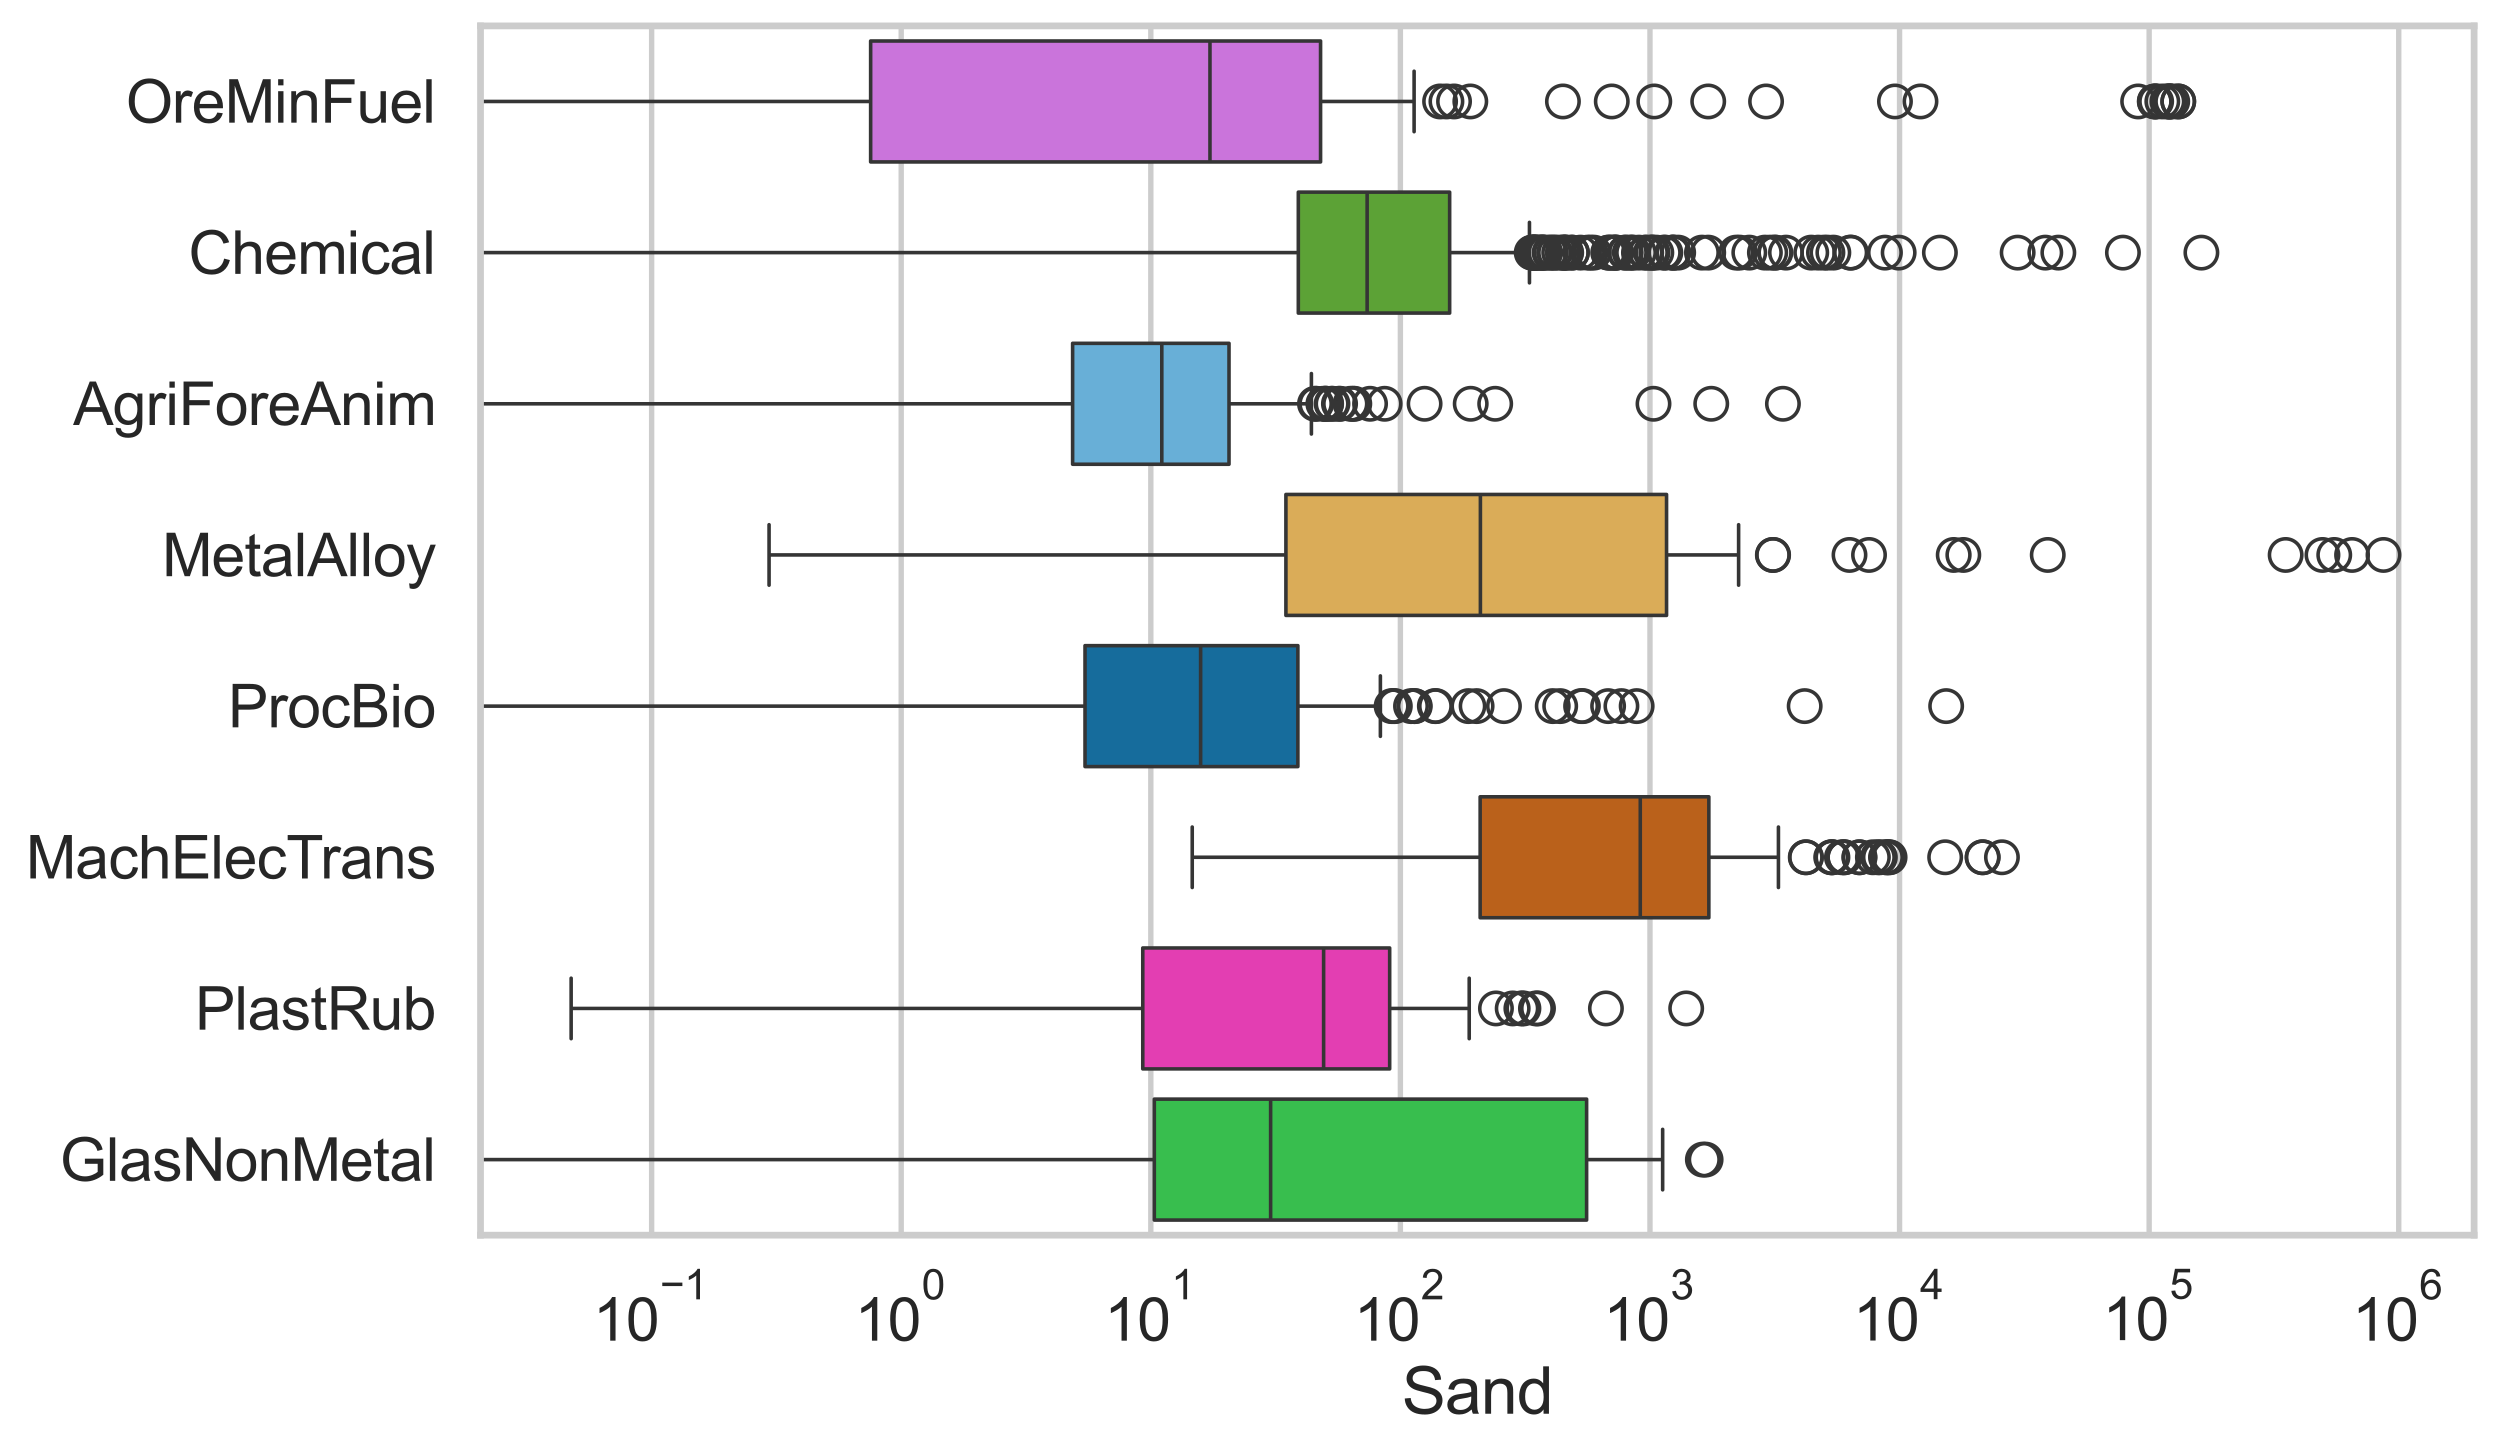 <?xml version="1.0" encoding="utf-8" standalone="no"?>
<!DOCTYPE svg PUBLIC "-//W3C//DTD SVG 1.1//EN"
  "http://www.w3.org/Graphics/SVG/1.1/DTD/svg11.dtd">
<svg xmlns:xlink="http://www.w3.org/1999/xlink" width="695.577pt" height="404.121pt" viewBox="0 0 695.577 404.121" xmlns="http://www.w3.org/2000/svg" version="1.1">
 <defs>
  <style type="text/css">*{stroke-linejoin: round; stroke-linecap: butt}</style>
 </defs>
 <g id="figure_1">
  <g id="patch_1">
   <path d="M 0 404.121 
L 695.577 404.121 
L 695.577 0 
L 0 0 
z
" style="fill: #ffffff"/>
  </g>
  <g id="axes_1">
   <g id="patch_2">
    <path d="M 133.697 343.665 
L 688.377 343.665 
L 688.377 7.2 
L 133.697 7.2 
z
" style="fill: #ffffff"/>
   </g>
   <g id="matplotlib.axis_1">
    <g id="xtick_1">
     <g id="line2d_1">
      <path d="M 181.304 343.665 
L 181.304 7.2 
" clip-path="url(#p7e18adece3)" style="fill: none; stroke: #cccccc; stroke-width: 1.5; stroke-linecap: round"/>
     </g>
     <g id="text_1">
      <!-- $\mathdefault{10^{-1}}$ -->
      <g style="fill: #262626" transform="translate(164.969 373.18) scale(0.165 -0.165)">
       <defs>
        <path id="ArialMT-31" d="M 2384 0 
L 1822 0 
L 1822 3584 
Q 1619 3391 1289 3197 
Q 959 3003 697 2906 
L 697 3450 
Q 1169 3672 1522 3987 
Q 1875 4303 2022 4600 
L 2384 4600 
L 2384 0 
z
" transform="scale(0.016)"/>
        <path id="ArialMT-30" d="M 266 2259 
Q 266 3072 433 3567 
Q 600 4063 929 4331 
Q 1259 4600 1759 4600 
Q 2128 4600 2406 4451 
Q 2684 4303 2865 4023 
Q 3047 3744 3150 3342 
Q 3253 2941 3253 2259 
Q 3253 1453 3087 958 
Q 2922 463 2592 192 
Q 2263 -78 1759 -78 
Q 1097 -78 719 397 
Q 266 969 266 2259 
z
M 844 2259 
Q 844 1131 1108 757 
Q 1372 384 1759 384 
Q 2147 384 2411 759 
Q 2675 1134 2675 2259 
Q 2675 3391 2411 3762 
Q 2147 4134 1753 4134 
Q 1366 4134 1134 3806 
Q 844 3388 844 2259 
z
" transform="scale(0.016)"/>
        <path id="ArialMT-2212" d="M 3381 1997 
L 356 1997 
L 356 2522 
L 3381 2522 
L 3381 1997 
z
" transform="scale(0.016)"/>
       </defs>
       <use xlink:href="#ArialMT-31" transform="translate(0 0.994)"/>
       <use xlink:href="#ArialMT-30" transform="translate(55.615 0.994)"/>
       <use xlink:href="#ArialMT-2212" transform="translate(112.973 70.688) scale(0.7)"/>
       <use xlink:href="#ArialMT-31" transform="translate(153.852 70.688) scale(0.7)"/>
      </g>
     </g>
    </g>
    <g id="xtick_2">
     <g id="line2d_2">
      <path d="M 250.746 343.665 
L 250.746 7.2 
" clip-path="url(#p7e18adece3)" style="fill: none; stroke: #cccccc; stroke-width: 1.5; stroke-linecap: round"/>
     </g>
     <g id="text_2">
      <!-- $\mathdefault{10^{0}}$ -->
      <g style="fill: #262626" transform="translate(237.794 373.18) scale(0.165 -0.165)">
       <use xlink:href="#ArialMT-31" transform="translate(0 0.994)"/>
       <use xlink:href="#ArialMT-30" transform="translate(55.615 0.994)"/>
       <use xlink:href="#ArialMT-30" transform="translate(112.973 70.688) scale(0.7)"/>
      </g>
     </g>
    </g>
    <g id="xtick_3">
     <g id="line2d_3">
      <path d="M 320.189 343.665 
L 320.189 7.2 
" clip-path="url(#p7e18adece3)" style="fill: none; stroke: #cccccc; stroke-width: 1.5; stroke-linecap: round"/>
     </g>
     <g id="text_3">
      <!-- $\mathdefault{10^{1}}$ -->
      <g style="fill: #262626" transform="translate(307.236 373.18) scale(0.165 -0.165)">
       <use xlink:href="#ArialMT-31" transform="translate(0 0.994)"/>
       <use xlink:href="#ArialMT-30" transform="translate(55.615 0.994)"/>
       <use xlink:href="#ArialMT-31" transform="translate(112.973 70.688) scale(0.7)"/>
      </g>
     </g>
    </g>
    <g id="xtick_4">
     <g id="line2d_4">
      <path d="M 389.631 343.665 
L 389.631 7.2 
" clip-path="url(#p7e18adece3)" style="fill: none; stroke: #cccccc; stroke-width: 1.5; stroke-linecap: round"/>
     </g>
     <g id="text_4">
      <!-- $\mathdefault{10^{2}}$ -->
      <g style="fill: #262626" transform="translate(376.679 373.18) scale(0.165 -0.165)">
       <defs>
        <path id="ArialMT-32" d="M 3222 541 
L 3222 0 
L 194 0 
Q 188 203 259 391 
Q 375 700 629 1000 
Q 884 1300 1366 1694 
Q 2113 2306 2375 2664 
Q 2638 3022 2638 3341 
Q 2638 3675 2398 3904 
Q 2159 4134 1775 4134 
Q 1369 4134 1125 3890 
Q 881 3647 878 3216 
L 300 3275 
Q 359 3922 746 4261 
Q 1134 4600 1788 4600 
Q 2447 4600 2831 4234 
Q 3216 3869 3216 3328 
Q 3216 3053 3103 2787 
Q 2991 2522 2730 2228 
Q 2469 1934 1863 1422 
Q 1356 997 1212 845 
Q 1069 694 975 541 
L 3222 541 
z
" transform="scale(0.016)"/>
       </defs>
       <use xlink:href="#ArialMT-31" transform="translate(0 0.994)"/>
       <use xlink:href="#ArialMT-30" transform="translate(55.615 0.994)"/>
       <use xlink:href="#ArialMT-32" transform="translate(112.973 70.688) scale(0.7)"/>
      </g>
     </g>
    </g>
    <g id="xtick_5">
     <g id="line2d_5">
      <path d="M 459.074 343.665 
L 459.074 7.2 
" clip-path="url(#p7e18adece3)" style="fill: none; stroke: #cccccc; stroke-width: 1.5; stroke-linecap: round"/>
     </g>
     <g id="text_5">
      <!-- $\mathdefault{10^{3}}$ -->
      <g style="fill: #262626" transform="translate(446.121 373.18) scale(0.165 -0.165)">
       <defs>
        <path id="ArialMT-33" d="M 269 1209 
L 831 1284 
Q 928 806 1161 595 
Q 1394 384 1728 384 
Q 2125 384 2398 659 
Q 2672 934 2672 1341 
Q 2672 1728 2419 1979 
Q 2166 2231 1775 2231 
Q 1616 2231 1378 2169 
L 1441 2663 
Q 1497 2656 1531 2656 
Q 1891 2656 2178 2843 
Q 2466 3031 2466 3422 
Q 2466 3731 2256 3934 
Q 2047 4138 1716 4138 
Q 1388 4138 1169 3931 
Q 950 3725 888 3313 
L 325 3413 
Q 428 3978 793 4289 
Q 1159 4600 1703 4600 
Q 2078 4600 2393 4439 
Q 2709 4278 2876 4000 
Q 3044 3722 3044 3409 
Q 3044 3113 2884 2869 
Q 2725 2625 2413 2481 
Q 2819 2388 3044 2092 
Q 3269 1797 3269 1353 
Q 3269 753 2831 336 
Q 2394 -81 1725 -81 
Q 1122 -81 723 278 
Q 325 638 269 1209 
z
" transform="scale(0.016)"/>
       </defs>
       <use xlink:href="#ArialMT-31" transform="translate(0 0.994)"/>
       <use xlink:href="#ArialMT-30" transform="translate(55.615 0.994)"/>
       <use xlink:href="#ArialMT-33" transform="translate(112.973 70.688) scale(0.7)"/>
      </g>
     </g>
    </g>
    <g id="xtick_6">
     <g id="line2d_6">
      <path d="M 528.516 343.665 
L 528.516 7.2 
" clip-path="url(#p7e18adece3)" style="fill: none; stroke: #cccccc; stroke-width: 1.5; stroke-linecap: round"/>
     </g>
     <g id="text_6">
      <!-- $\mathdefault{10^{4}}$ -->
      <g style="fill: #262626" transform="translate(515.564 373.015) scale(0.165 -0.165)">
       <defs>
        <path id="ArialMT-34" d="M 2069 0 
L 2069 1097 
L 81 1097 
L 81 1613 
L 2172 4581 
L 2631 4581 
L 2631 1613 
L 3250 1613 
L 3250 1097 
L 2631 1097 
L 2631 0 
L 2069 0 
z
M 2069 1613 
L 2069 3678 
L 634 1613 
L 2069 1613 
z
" transform="scale(0.016)"/>
       </defs>
       <use xlink:href="#ArialMT-31" transform="translate(0 0.202)"/>
       <use xlink:href="#ArialMT-30" transform="translate(55.615 0.202)"/>
       <use xlink:href="#ArialMT-34" transform="translate(112.973 69.895) scale(0.7)"/>
      </g>
     </g>
    </g>
    <g id="xtick_7">
     <g id="line2d_7">
      <path d="M 597.959 343.665 
L 597.959 7.2 
" clip-path="url(#p7e18adece3)" style="fill: none; stroke: #cccccc; stroke-width: 1.5; stroke-linecap: round"/>
     </g>
     <g id="text_7">
      <!-- $\mathdefault{10^{5}}$ -->
      <g style="fill: #262626" transform="translate(585.006 373.015) scale(0.165 -0.165)">
       <defs>
        <path id="ArialMT-35" d="M 266 1200 
L 856 1250 
Q 922 819 1161 601 
Q 1400 384 1738 384 
Q 2144 384 2425 690 
Q 2706 997 2706 1503 
Q 2706 1984 2436 2262 
Q 2166 2541 1728 2541 
Q 1456 2541 1237 2417 
Q 1019 2294 894 2097 
L 366 2166 
L 809 4519 
L 3088 4519 
L 3088 3981 
L 1259 3981 
L 1013 2750 
Q 1425 3038 1878 3038 
Q 2478 3038 2890 2622 
Q 3303 2206 3303 1553 
Q 3303 931 2941 478 
Q 2500 -78 1738 -78 
Q 1113 -78 717 272 
Q 322 622 266 1200 
z
" transform="scale(0.016)"/>
       </defs>
       <use xlink:href="#ArialMT-31" transform="translate(0 0.88)"/>
       <use xlink:href="#ArialMT-30" transform="translate(55.615 0.88)"/>
       <use xlink:href="#ArialMT-35" transform="translate(112.973 70.573) scale(0.7)"/>
      </g>
     </g>
    </g>
    <g id="xtick_8">
     <g id="line2d_8">
      <path d="M 667.401 343.665 
L 667.401 7.2 
" clip-path="url(#p7e18adece3)" style="fill: none; stroke: #cccccc; stroke-width: 1.5; stroke-linecap: round"/>
     </g>
     <g id="text_8">
      <!-- $\mathdefault{10^{6}}$ -->
      <g style="fill: #262626" transform="translate(654.449 373.18) scale(0.165 -0.165)">
       <defs>
        <path id="ArialMT-36" d="M 3184 3459 
L 2625 3416 
Q 2550 3747 2413 3897 
Q 2184 4138 1850 4138 
Q 1581 4138 1378 3988 
Q 1113 3794 959 3422 
Q 806 3050 800 2363 
Q 1003 2672 1297 2822 
Q 1591 2972 1913 2972 
Q 2475 2972 2870 2558 
Q 3266 2144 3266 1488 
Q 3266 1056 3080 686 
Q 2894 316 2569 119 
Q 2244 -78 1831 -78 
Q 1128 -78 684 439 
Q 241 956 241 2144 
Q 241 3472 731 4075 
Q 1159 4600 1884 4600 
Q 2425 4600 2770 4297 
Q 3116 3994 3184 3459 
z
M 888 1484 
Q 888 1194 1011 928 
Q 1134 663 1356 523 
Q 1578 384 1822 384 
Q 2178 384 2434 671 
Q 2691 959 2691 1453 
Q 2691 1928 2437 2201 
Q 2184 2475 1800 2475 
Q 1419 2475 1153 2201 
Q 888 1928 888 1484 
z
" transform="scale(0.016)"/>
       </defs>
       <use xlink:href="#ArialMT-31" transform="translate(0 0.994)"/>
       <use xlink:href="#ArialMT-30" transform="translate(55.615 0.994)"/>
       <use xlink:href="#ArialMT-36" transform="translate(112.973 70.688) scale(0.7)"/>
      </g>
     </g>
    </g>
    <g id="xtick_9"/>
    <g id="xtick_10"/>
    <g id="xtick_11"/>
    <g id="xtick_12"/>
    <g id="xtick_13"/>
    <g id="xtick_14"/>
    <g id="xtick_15"/>
    <g id="xtick_16"/>
    <g id="xtick_17"/>
    <g id="xtick_18"/>
    <g id="xtick_19"/>
    <g id="xtick_20"/>
    <g id="xtick_21"/>
    <g id="xtick_22"/>
    <g id="xtick_23"/>
    <g id="xtick_24"/>
    <g id="xtick_25"/>
    <g id="xtick_26"/>
    <g id="xtick_27"/>
    <g id="xtick_28"/>
    <g id="xtick_29"/>
    <g id="xtick_30"/>
    <g id="xtick_31"/>
    <g id="xtick_32"/>
    <g id="xtick_33"/>
    <g id="xtick_34"/>
    <g id="xtick_35"/>
    <g id="xtick_36"/>
    <g id="xtick_37"/>
    <g id="xtick_38"/>
    <g id="xtick_39"/>
    <g id="xtick_40"/>
    <g id="xtick_41"/>
    <g id="xtick_42"/>
    <g id="xtick_43"/>
    <g id="xtick_44"/>
    <g id="xtick_45"/>
    <g id="xtick_46"/>
    <g id="xtick_47"/>
    <g id="xtick_48"/>
    <g id="xtick_49"/>
    <g id="xtick_50"/>
    <g id="xtick_51"/>
    <g id="xtick_52"/>
    <g id="xtick_53"/>
    <g id="xtick_54"/>
    <g id="xtick_55"/>
    <g id="xtick_56"/>
    <g id="xtick_57"/>
    <g id="xtick_58"/>
    <g id="xtick_59"/>
    <g id="xtick_60"/>
    <g id="xtick_61"/>
    <g id="xtick_62"/>
    <g id="xtick_63"/>
    <g id="xtick_64"/>
    <g id="xtick_65"/>
    <g id="xtick_66"/>
    <g id="xtick_67"/>
    <g id="xtick_68"/>
    <g id="xtick_69"/>
    <g id="xtick_70"/>
    <g id="xtick_71"/>
    <g id="xtick_72"/>
    <g id="text_9">
     <!-- Sand -->
     <g style="fill: #262626" transform="translate(390.019 393.344) scale(0.18 -0.18)">
      <defs>
       <path id="ArialMT-53" d="M 288 1472 
L 859 1522 
Q 900 1178 1048 958 
Q 1197 738 1509 602 
Q 1822 466 2213 466 
Q 2559 466 2825 569 
Q 3091 672 3220 851 
Q 3350 1031 3350 1244 
Q 3350 1459 3225 1620 
Q 3100 1781 2813 1891 
Q 2628 1963 1997 2114 
Q 1366 2266 1113 2400 
Q 784 2572 623 2826 
Q 463 3081 463 3397 
Q 463 3744 659 4045 
Q 856 4347 1234 4503 
Q 1613 4659 2075 4659 
Q 2584 4659 2973 4495 
Q 3363 4331 3572 4012 
Q 3781 3694 3797 3291 
L 3216 3247 
Q 3169 3681 2898 3903 
Q 2628 4125 2100 4125 
Q 1550 4125 1298 3923 
Q 1047 3722 1047 3438 
Q 1047 3191 1225 3031 
Q 1400 2872 2139 2705 
Q 2878 2538 3153 2413 
Q 3553 2228 3743 1945 
Q 3934 1663 3934 1294 
Q 3934 928 3725 604 
Q 3516 281 3123 101 
Q 2731 -78 2241 -78 
Q 1619 -78 1198 103 
Q 778 284 539 648 
Q 300 1013 288 1472 
z
" transform="scale(0.016)"/>
       <path id="ArialMT-61" d="M 2588 409 
Q 2275 144 1986 34 
Q 1697 -75 1366 -75 
Q 819 -75 525 192 
Q 231 459 231 875 
Q 231 1119 342 1320 
Q 453 1522 633 1644 
Q 813 1766 1038 1828 
Q 1203 1872 1538 1913 
Q 2219 1994 2541 2106 
Q 2544 2222 2544 2253 
Q 2544 2597 2384 2738 
Q 2169 2928 1744 2928 
Q 1347 2928 1158 2789 
Q 969 2650 878 2297 
L 328 2372 
Q 403 2725 575 2942 
Q 747 3159 1072 3276 
Q 1397 3394 1825 3394 
Q 2250 3394 2515 3294 
Q 2781 3194 2906 3042 
Q 3031 2891 3081 2659 
Q 3109 2516 3109 2141 
L 3109 1391 
Q 3109 606 3145 398 
Q 3181 191 3288 0 
L 2700 0 
Q 2613 175 2588 409 
z
M 2541 1666 
Q 2234 1541 1622 1453 
Q 1275 1403 1131 1340 
Q 988 1278 909 1158 
Q 831 1038 831 891 
Q 831 666 1001 516 
Q 1172 366 1500 366 
Q 1825 366 2078 508 
Q 2331 650 2450 897 
Q 2541 1088 2541 1459 
L 2541 1666 
z
" transform="scale(0.016)"/>
       <path id="ArialMT-6e" d="M 422 0 
L 422 3319 
L 928 3319 
L 928 2847 
Q 1294 3394 1984 3394 
Q 2284 3394 2536 3286 
Q 2788 3178 2913 3003 
Q 3038 2828 3088 2588 
Q 3119 2431 3119 2041 
L 3119 0 
L 2556 0 
L 2556 2019 
Q 2556 2363 2490 2533 
Q 2425 2703 2258 2804 
Q 2091 2906 1866 2906 
Q 1506 2906 1245 2678 
Q 984 2450 984 1813 
L 984 0 
L 422 0 
z
" transform="scale(0.016)"/>
       <path id="ArialMT-64" d="M 2575 0 
L 2575 419 
Q 2259 -75 1647 -75 
Q 1250 -75 917 144 
Q 584 363 401 755 
Q 219 1147 219 1656 
Q 219 2153 384 2558 
Q 550 2963 881 3178 
Q 1213 3394 1622 3394 
Q 1922 3394 2156 3267 
Q 2391 3141 2538 2938 
L 2538 4581 
L 3097 4581 
L 3097 0 
L 2575 0 
z
M 797 1656 
Q 797 1019 1065 703 
Q 1334 388 1700 388 
Q 2069 388 2326 689 
Q 2584 991 2584 1609 
Q 2584 2291 2321 2609 
Q 2059 2928 1675 2928 
Q 1300 2928 1048 2622 
Q 797 2316 797 1656 
z
" transform="scale(0.016)"/>
      </defs>
      <use xlink:href="#ArialMT-53"/>
      <use xlink:href="#ArialMT-61" transform="translate(66.699 0)"/>
      <use xlink:href="#ArialMT-6e" transform="translate(122.314 0)"/>
      <use xlink:href="#ArialMT-64" transform="translate(177.93 0)"/>
     </g>
    </g>
   </g>
   <g id="matplotlib.axis_2">
    <g id="ytick_1">
     <g id="text_10">
      <!-- OreMinFuel -->
      <g style="fill: #262626" transform="translate(35.013 34.134) scale(0.165 -0.165)">
       <defs>
        <path id="ArialMT-4f" d="M 309 2231 
Q 309 3372 921 4017 
Q 1534 4663 2503 4663 
Q 3138 4663 3647 4359 
Q 4156 4056 4423 3514 
Q 4691 2972 4691 2284 
Q 4691 1588 4409 1038 
Q 4128 488 3612 205 
Q 3097 -78 2500 -78 
Q 1853 -78 1343 234 
Q 834 547 571 1087 
Q 309 1628 309 2231 
z
M 934 2222 
Q 934 1394 1379 917 
Q 1825 441 2497 441 
Q 3181 441 3623 922 
Q 4066 1403 4066 2288 
Q 4066 2847 3877 3264 
Q 3688 3681 3323 3911 
Q 2959 4141 2506 4141 
Q 1863 4141 1398 3698 
Q 934 3256 934 2222 
z
" transform="scale(0.016)"/>
        <path id="ArialMT-72" d="M 416 0 
L 416 3319 
L 922 3319 
L 922 2816 
Q 1116 3169 1280 3281 
Q 1444 3394 1641 3394 
Q 1925 3394 2219 3213 
L 2025 2691 
Q 1819 2813 1613 2813 
Q 1428 2813 1281 2702 
Q 1134 2591 1072 2394 
Q 978 2094 978 1738 
L 978 0 
L 416 0 
z
" transform="scale(0.016)"/>
        <path id="ArialMT-65" d="M 2694 1069 
L 3275 997 
Q 3138 488 2766 206 
Q 2394 -75 1816 -75 
Q 1088 -75 661 373 
Q 234 822 234 1631 
Q 234 2469 665 2931 
Q 1097 3394 1784 3394 
Q 2450 3394 2872 2941 
Q 3294 2488 3294 1666 
Q 3294 1616 3291 1516 
L 816 1516 
Q 847 969 1125 678 
Q 1403 388 1819 388 
Q 2128 388 2347 550 
Q 2566 713 2694 1069 
z
M 847 1978 
L 2700 1978 
Q 2663 2397 2488 2606 
Q 2219 2931 1791 2931 
Q 1403 2931 1139 2672 
Q 875 2413 847 1978 
z
" transform="scale(0.016)"/>
        <path id="ArialMT-4d" d="M 475 0 
L 475 4581 
L 1388 4581 
L 2472 1338 
Q 2622 884 2691 659 
Q 2769 909 2934 1394 
L 4031 4581 
L 4847 4581 
L 4847 0 
L 4263 0 
L 4263 3834 
L 2931 0 
L 2384 0 
L 1059 3900 
L 1059 0 
L 475 0 
z
" transform="scale(0.016)"/>
        <path id="ArialMT-69" d="M 425 3934 
L 425 4581 
L 988 4581 
L 988 3934 
L 425 3934 
z
M 425 0 
L 425 3319 
L 988 3319 
L 988 0 
L 425 0 
z
" transform="scale(0.016)"/>
        <path id="ArialMT-46" d="M 525 0 
L 525 4581 
L 3616 4581 
L 3616 4041 
L 1131 4041 
L 1131 2622 
L 3281 2622 
L 3281 2081 
L 1131 2081 
L 1131 0 
L 525 0 
z
" transform="scale(0.016)"/>
        <path id="ArialMT-75" d="M 2597 0 
L 2597 488 
Q 2209 -75 1544 -75 
Q 1250 -75 995 37 
Q 741 150 617 320 
Q 494 491 444 738 
Q 409 903 409 1263 
L 409 3319 
L 972 3319 
L 972 1478 
Q 972 1038 1006 884 
Q 1059 663 1231 536 
Q 1403 409 1656 409 
Q 1909 409 2131 539 
Q 2353 669 2445 892 
Q 2538 1116 2538 1541 
L 2538 3319 
L 3100 3319 
L 3100 0 
L 2597 0 
z
" transform="scale(0.016)"/>
        <path id="ArialMT-6c" d="M 409 0 
L 409 4581 
L 972 4581 
L 972 0 
L 409 0 
z
" transform="scale(0.016)"/>
       </defs>
       <use xlink:href="#ArialMT-4f"/>
       <use xlink:href="#ArialMT-72" transform="translate(77.783 0)"/>
       <use xlink:href="#ArialMT-65" transform="translate(111.084 0)"/>
       <use xlink:href="#ArialMT-4d" transform="translate(166.699 0)"/>
       <use xlink:href="#ArialMT-69" transform="translate(250 0)"/>
       <use xlink:href="#ArialMT-6e" transform="translate(272.217 0)"/>
       <use xlink:href="#ArialMT-46" transform="translate(327.832 0)"/>
       <use xlink:href="#ArialMT-75" transform="translate(388.916 0)"/>
       <use xlink:href="#ArialMT-65" transform="translate(444.531 0)"/>
       <use xlink:href="#ArialMT-6c" transform="translate(500.146 0)"/>
      </g>
     </g>
    </g>
    <g id="ytick_2">
     <g id="text_11">
      <!-- Chemical -->
      <g style="fill: #262626" transform="translate(52.428 76.192) scale(0.165 -0.165)">
       <defs>
        <path id="ArialMT-43" d="M 3763 1606 
L 4369 1453 
Q 4178 706 3683 314 
Q 3188 -78 2472 -78 
Q 1731 -78 1267 223 
Q 803 525 561 1097 
Q 319 1669 319 2325 
Q 319 3041 592 3573 
Q 866 4106 1370 4382 
Q 1875 4659 2481 4659 
Q 3169 4659 3637 4309 
Q 4106 3959 4291 3325 
L 3694 3184 
Q 3534 3684 3231 3912 
Q 2928 4141 2469 4141 
Q 1941 4141 1586 3887 
Q 1231 3634 1087 3207 
Q 944 2781 944 2328 
Q 944 1744 1114 1308 
Q 1284 872 1643 656 
Q 2003 441 2422 441 
Q 2931 441 3284 734 
Q 3638 1028 3763 1606 
z
" transform="scale(0.016)"/>
        <path id="ArialMT-68" d="M 422 0 
L 422 4581 
L 984 4581 
L 984 2938 
Q 1378 3394 1978 3394 
Q 2347 3394 2619 3248 
Q 2891 3103 3008 2847 
Q 3125 2591 3125 2103 
L 3125 0 
L 2563 0 
L 2563 2103 
Q 2563 2525 2380 2717 
Q 2197 2909 1863 2909 
Q 1613 2909 1392 2779 
Q 1172 2650 1078 2428 
Q 984 2206 984 1816 
L 984 0 
L 422 0 
z
" transform="scale(0.016)"/>
        <path id="ArialMT-6d" d="M 422 0 
L 422 3319 
L 925 3319 
L 925 2853 
Q 1081 3097 1340 3245 
Q 1600 3394 1931 3394 
Q 2300 3394 2536 3241 
Q 2772 3088 2869 2813 
Q 3263 3394 3894 3394 
Q 4388 3394 4653 3120 
Q 4919 2847 4919 2278 
L 4919 0 
L 4359 0 
L 4359 2091 
Q 4359 2428 4304 2576 
Q 4250 2725 4106 2815 
Q 3963 2906 3769 2906 
Q 3419 2906 3187 2673 
Q 2956 2441 2956 1928 
L 2956 0 
L 2394 0 
L 2394 2156 
Q 2394 2531 2256 2718 
Q 2119 2906 1806 2906 
Q 1569 2906 1367 2781 
Q 1166 2656 1075 2415 
Q 984 2175 984 1722 
L 984 0 
L 422 0 
z
" transform="scale(0.016)"/>
        <path id="ArialMT-63" d="M 2588 1216 
L 3141 1144 
Q 3050 572 2676 248 
Q 2303 -75 1759 -75 
Q 1078 -75 664 370 
Q 250 816 250 1647 
Q 250 2184 428 2587 
Q 606 2991 970 3192 
Q 1334 3394 1763 3394 
Q 2303 3394 2647 3120 
Q 2991 2847 3088 2344 
L 2541 2259 
Q 2463 2594 2264 2762 
Q 2066 2931 1784 2931 
Q 1359 2931 1093 2626 
Q 828 2322 828 1663 
Q 828 994 1084 691 
Q 1341 388 1753 388 
Q 2084 388 2306 591 
Q 2528 794 2588 1216 
z
" transform="scale(0.016)"/>
       </defs>
       <use xlink:href="#ArialMT-43"/>
       <use xlink:href="#ArialMT-68" transform="translate(72.217 0)"/>
       <use xlink:href="#ArialMT-65" transform="translate(127.832 0)"/>
       <use xlink:href="#ArialMT-6d" transform="translate(183.447 0)"/>
       <use xlink:href="#ArialMT-69" transform="translate(266.748 0)"/>
       <use xlink:href="#ArialMT-63" transform="translate(288.965 0)"/>
       <use xlink:href="#ArialMT-61" transform="translate(338.965 0)"/>
       <use xlink:href="#ArialMT-6c" transform="translate(394.58 0)"/>
      </g>
     </g>
    </g>
    <g id="ytick_3">
     <g id="text_12">
      <!-- AgriForeAnim -->
      <g style="fill: #262626" transform="translate(20.341 118.25) scale(0.165 -0.165)">
       <defs>
        <path id="ArialMT-41" d="M -9 0 
L 1750 4581 
L 2403 4581 
L 4278 0 
L 3588 0 
L 3053 1388 
L 1138 1388 
L 634 0 
L -9 0 
z
M 1313 1881 
L 2866 1881 
L 2388 3150 
Q 2169 3728 2063 4100 
Q 1975 3659 1816 3225 
L 1313 1881 
z
" transform="scale(0.016)"/>
        <path id="ArialMT-67" d="M 319 -275 
L 866 -356 
Q 900 -609 1056 -725 
Q 1266 -881 1628 -881 
Q 2019 -881 2231 -725 
Q 2444 -569 2519 -288 
Q 2563 -116 2559 434 
Q 2191 0 1641 0 
Q 956 0 581 494 
Q 206 988 206 1678 
Q 206 2153 378 2554 
Q 550 2956 876 3175 
Q 1203 3394 1644 3394 
Q 2231 3394 2613 2919 
L 2613 3319 
L 3131 3319 
L 3131 450 
Q 3131 -325 2973 -648 
Q 2816 -972 2473 -1159 
Q 2131 -1347 1631 -1347 
Q 1038 -1347 672 -1080 
Q 306 -813 319 -275 
z
M 784 1719 
Q 784 1066 1043 766 
Q 1303 466 1694 466 
Q 2081 466 2343 764 
Q 2606 1063 2606 1700 
Q 2606 2309 2336 2618 
Q 2066 2928 1684 2928 
Q 1309 2928 1046 2623 
Q 784 2319 784 1719 
z
" transform="scale(0.016)"/>
        <path id="ArialMT-6f" d="M 213 1659 
Q 213 2581 725 3025 
Q 1153 3394 1769 3394 
Q 2453 3394 2887 2945 
Q 3322 2497 3322 1706 
Q 3322 1066 3130 698 
Q 2938 331 2570 128 
Q 2203 -75 1769 -75 
Q 1072 -75 642 372 
Q 213 819 213 1659 
z
M 791 1659 
Q 791 1022 1069 705 
Q 1347 388 1769 388 
Q 2188 388 2466 706 
Q 2744 1025 2744 1678 
Q 2744 2294 2464 2611 
Q 2184 2928 1769 2928 
Q 1347 2928 1069 2612 
Q 791 2297 791 1659 
z
" transform="scale(0.016)"/>
       </defs>
       <use xlink:href="#ArialMT-41"/>
       <use xlink:href="#ArialMT-67" transform="translate(66.699 0)"/>
       <use xlink:href="#ArialMT-72" transform="translate(122.314 0)"/>
       <use xlink:href="#ArialMT-69" transform="translate(155.615 0)"/>
       <use xlink:href="#ArialMT-46" transform="translate(177.832 0)"/>
       <use xlink:href="#ArialMT-6f" transform="translate(238.916 0)"/>
       <use xlink:href="#ArialMT-72" transform="translate(294.531 0)"/>
       <use xlink:href="#ArialMT-65" transform="translate(327.832 0)"/>
       <use xlink:href="#ArialMT-41" transform="translate(383.447 0)"/>
       <use xlink:href="#ArialMT-6e" transform="translate(450.146 0)"/>
       <use xlink:href="#ArialMT-69" transform="translate(505.762 0)"/>
       <use xlink:href="#ArialMT-6d" transform="translate(527.979 0)"/>
      </g>
     </g>
    </g>
    <g id="ytick_4">
     <g id="text_13">
      <!-- MetalAlloy -->
      <g style="fill: #262626" transform="translate(45.088 160.308) scale(0.165 -0.165)">
       <defs>
        <path id="ArialMT-74" d="M 1650 503 
L 1731 6 
Q 1494 -44 1306 -44 
Q 1000 -44 831 53 
Q 663 150 594 308 
Q 525 466 525 972 
L 525 2881 
L 113 2881 
L 113 3319 
L 525 3319 
L 525 4141 
L 1084 4478 
L 1084 3319 
L 1650 3319 
L 1650 2881 
L 1084 2881 
L 1084 941 
Q 1084 700 1114 631 
Q 1144 563 1211 522 
Q 1278 481 1403 481 
Q 1497 481 1650 503 
z
" transform="scale(0.016)"/>
        <path id="ArialMT-79" d="M 397 -1278 
L 334 -750 
Q 519 -800 656 -800 
Q 844 -800 956 -737 
Q 1069 -675 1141 -563 
Q 1194 -478 1313 -144 
Q 1328 -97 1363 -6 
L 103 3319 
L 709 3319 
L 1400 1397 
Q 1534 1031 1641 628 
Q 1738 1016 1872 1384 
L 2581 3319 
L 3144 3319 
L 1881 -56 
Q 1678 -603 1566 -809 
Q 1416 -1088 1222 -1217 
Q 1028 -1347 759 -1347 
Q 597 -1347 397 -1278 
z
" transform="scale(0.016)"/>
       </defs>
       <use xlink:href="#ArialMT-4d"/>
       <use xlink:href="#ArialMT-65" transform="translate(83.301 0)"/>
       <use xlink:href="#ArialMT-74" transform="translate(138.916 0)"/>
       <use xlink:href="#ArialMT-61" transform="translate(166.699 0)"/>
       <use xlink:href="#ArialMT-6c" transform="translate(222.314 0)"/>
       <use xlink:href="#ArialMT-41" transform="translate(244.531 0)"/>
       <use xlink:href="#ArialMT-6c" transform="translate(311.23 0)"/>
       <use xlink:href="#ArialMT-6c" transform="translate(333.447 0)"/>
       <use xlink:href="#ArialMT-6f" transform="translate(355.664 0)"/>
       <use xlink:href="#ArialMT-79" transform="translate(411.279 0)"/>
      </g>
     </g>
    </g>
    <g id="ytick_5">
     <g id="text_14">
      <!-- ProcBio -->
      <g style="fill: #262626" transform="translate(63.424 202.366) scale(0.165 -0.165)">
       <defs>
        <path id="ArialMT-50" d="M 494 0 
L 494 4581 
L 2222 4581 
Q 2678 4581 2919 4538 
Q 3256 4481 3484 4323 
Q 3713 4166 3852 3881 
Q 3991 3597 3991 3256 
Q 3991 2672 3619 2267 
Q 3247 1863 2275 1863 
L 1100 1863 
L 1100 0 
L 494 0 
z
M 1100 2403 
L 2284 2403 
Q 2872 2403 3119 2622 
Q 3366 2841 3366 3238 
Q 3366 3525 3220 3729 
Q 3075 3934 2838 4000 
Q 2684 4041 2272 4041 
L 1100 4041 
L 1100 2403 
z
" transform="scale(0.016)"/>
        <path id="ArialMT-42" d="M 469 0 
L 469 4581 
L 2188 4581 
Q 2713 4581 3030 4442 
Q 3347 4303 3526 4014 
Q 3706 3725 3706 3409 
Q 3706 3116 3547 2856 
Q 3388 2597 3066 2438 
Q 3481 2316 3704 2022 
Q 3928 1728 3928 1328 
Q 3928 1006 3792 729 
Q 3656 453 3456 303 
Q 3256 153 2954 76 
Q 2653 0 2216 0 
L 469 0 
z
M 1075 2656 
L 2066 2656 
Q 2469 2656 2644 2709 
Q 2875 2778 2992 2937 
Q 3109 3097 3109 3338 
Q 3109 3566 3000 3739 
Q 2891 3913 2687 3977 
Q 2484 4041 1991 4041 
L 1075 4041 
L 1075 2656 
z
M 1075 541 
L 2216 541 
Q 2509 541 2628 563 
Q 2838 600 2978 687 
Q 3119 775 3209 942 
Q 3300 1109 3300 1328 
Q 3300 1584 3169 1773 
Q 3038 1963 2805 2039 
Q 2572 2116 2134 2116 
L 1075 2116 
L 1075 541 
z
" transform="scale(0.016)"/>
       </defs>
       <use xlink:href="#ArialMT-50"/>
       <use xlink:href="#ArialMT-72" transform="translate(66.699 0)"/>
       <use xlink:href="#ArialMT-6f" transform="translate(100 0)"/>
       <use xlink:href="#ArialMT-63" transform="translate(155.615 0)"/>
       <use xlink:href="#ArialMT-42" transform="translate(205.615 0)"/>
       <use xlink:href="#ArialMT-69" transform="translate(272.314 0)"/>
       <use xlink:href="#ArialMT-6f" transform="translate(294.531 0)"/>
      </g>
     </g>
    </g>
    <g id="ytick_6">
     <g id="text_15">
      <!-- MachElecTrans -->
      <g style="fill: #262626" transform="translate(7.2 244.425) scale(0.165 -0.165)">
       <defs>
        <path id="ArialMT-45" d="M 506 0 
L 506 4581 
L 3819 4581 
L 3819 4041 
L 1113 4041 
L 1113 2638 
L 3647 2638 
L 3647 2100 
L 1113 2100 
L 1113 541 
L 3925 541 
L 3925 0 
L 506 0 
z
" transform="scale(0.016)"/>
        <path id="ArialMT-54" d="M 1659 0 
L 1659 4041 
L 150 4041 
L 150 4581 
L 3781 4581 
L 3781 4041 
L 2266 4041 
L 2266 0 
L 1659 0 
z
" transform="scale(0.016)"/>
        <path id="ArialMT-73" d="M 197 991 
L 753 1078 
Q 800 744 1014 566 
Q 1228 388 1613 388 
Q 2000 388 2187 545 
Q 2375 703 2375 916 
Q 2375 1106 2209 1216 
Q 2094 1291 1634 1406 
Q 1016 1563 777 1677 
Q 538 1791 414 1992 
Q 291 2194 291 2438 
Q 291 2659 392 2848 
Q 494 3038 669 3163 
Q 800 3259 1026 3326 
Q 1253 3394 1513 3394 
Q 1903 3394 2198 3281 
Q 2494 3169 2634 2976 
Q 2775 2784 2828 2463 
L 2278 2388 
Q 2241 2644 2061 2787 
Q 1881 2931 1553 2931 
Q 1166 2931 1000 2803 
Q 834 2675 834 2503 
Q 834 2394 903 2306 
Q 972 2216 1119 2156 
Q 1203 2125 1616 2013 
Q 2213 1853 2448 1751 
Q 2684 1650 2818 1456 
Q 2953 1263 2953 975 
Q 2953 694 2789 445 
Q 2625 197 2315 61 
Q 2006 -75 1616 -75 
Q 969 -75 630 194 
Q 291 463 197 991 
z
" transform="scale(0.016)"/>
       </defs>
       <use xlink:href="#ArialMT-4d"/>
       <use xlink:href="#ArialMT-61" transform="translate(83.301 0)"/>
       <use xlink:href="#ArialMT-63" transform="translate(138.916 0)"/>
       <use xlink:href="#ArialMT-68" transform="translate(188.916 0)"/>
       <use xlink:href="#ArialMT-45" transform="translate(244.531 0)"/>
       <use xlink:href="#ArialMT-6c" transform="translate(311.23 0)"/>
       <use xlink:href="#ArialMT-65" transform="translate(333.447 0)"/>
       <use xlink:href="#ArialMT-63" transform="translate(389.062 0)"/>
       <use xlink:href="#ArialMT-54" transform="translate(439.062 0)"/>
       <use xlink:href="#ArialMT-72" transform="translate(496.396 0)"/>
       <use xlink:href="#ArialMT-61" transform="translate(529.697 0)"/>
       <use xlink:href="#ArialMT-6e" transform="translate(585.312 0)"/>
       <use xlink:href="#ArialMT-73" transform="translate(640.928 0)"/>
      </g>
     </g>
    </g>
    <g id="ytick_7">
     <g id="text_16">
      <!-- PlastRub -->
      <g style="fill: #262626" transform="translate(54.248 286.483) scale(0.165 -0.165)">
       <defs>
        <path id="ArialMT-52" d="M 503 0 
L 503 4581 
L 2534 4581 
Q 3147 4581 3465 4457 
Q 3784 4334 3975 4021 
Q 4166 3709 4166 3331 
Q 4166 2844 3850 2509 
Q 3534 2175 2875 2084 
Q 3116 1969 3241 1856 
Q 3506 1613 3744 1247 
L 4541 0 
L 3778 0 
L 3172 953 
Q 2906 1366 2734 1584 
Q 2563 1803 2427 1890 
Q 2291 1978 2150 2013 
Q 2047 2034 1813 2034 
L 1109 2034 
L 1109 0 
L 503 0 
z
M 1109 2559 
L 2413 2559 
Q 2828 2559 3062 2645 
Q 3297 2731 3419 2920 
Q 3541 3109 3541 3331 
Q 3541 3656 3305 3865 
Q 3069 4075 2559 4075 
L 1109 4075 
L 1109 2559 
z
" transform="scale(0.016)"/>
        <path id="ArialMT-62" d="M 941 0 
L 419 0 
L 419 4581 
L 981 4581 
L 981 2947 
Q 1338 3394 1891 3394 
Q 2197 3394 2470 3270 
Q 2744 3147 2920 2923 
Q 3097 2700 3197 2384 
Q 3297 2069 3297 1709 
Q 3297 856 2875 390 
Q 2453 -75 1863 -75 
Q 1275 -75 941 416 
L 941 0 
z
M 934 1684 
Q 934 1088 1097 822 
Q 1363 388 1816 388 
Q 2184 388 2453 708 
Q 2722 1028 2722 1663 
Q 2722 2313 2464 2622 
Q 2206 2931 1841 2931 
Q 1472 2931 1203 2611 
Q 934 2291 934 1684 
z
" transform="scale(0.016)"/>
       </defs>
       <use xlink:href="#ArialMT-50"/>
       <use xlink:href="#ArialMT-6c" transform="translate(66.699 0)"/>
       <use xlink:href="#ArialMT-61" transform="translate(88.916 0)"/>
       <use xlink:href="#ArialMT-73" transform="translate(144.531 0)"/>
       <use xlink:href="#ArialMT-74" transform="translate(194.531 0)"/>
       <use xlink:href="#ArialMT-52" transform="translate(222.314 0)"/>
       <use xlink:href="#ArialMT-75" transform="translate(294.531 0)"/>
       <use xlink:href="#ArialMT-62" transform="translate(350.146 0)"/>
      </g>
     </g>
    </g>
    <g id="ytick_8">
     <g id="text_17">
      <!-- GlasNonMetal -->
      <g style="fill: #262626" transform="translate(16.659 328.541) scale(0.165 -0.165)">
       <defs>
        <path id="ArialMT-47" d="M 2638 1797 
L 2638 2334 
L 4578 2338 
L 4578 638 
Q 4131 281 3656 101 
Q 3181 -78 2681 -78 
Q 2006 -78 1454 211 
Q 903 500 622 1047 
Q 341 1594 341 2269 
Q 341 2938 620 3517 
Q 900 4097 1425 4378 
Q 1950 4659 2634 4659 
Q 3131 4659 3532 4498 
Q 3934 4338 4162 4050 
Q 4391 3763 4509 3300 
L 3963 3150 
Q 3859 3500 3706 3700 
Q 3553 3900 3268 4020 
Q 2984 4141 2638 4141 
Q 2222 4141 1919 4014 
Q 1616 3888 1430 3681 
Q 1244 3475 1141 3228 
Q 966 2803 966 2306 
Q 966 1694 1177 1281 
Q 1388 869 1791 669 
Q 2194 469 2647 469 
Q 3041 469 3416 620 
Q 3791 772 3984 944 
L 3984 1797 
L 2638 1797 
z
" transform="scale(0.016)"/>
        <path id="ArialMT-4e" d="M 488 0 
L 488 4581 
L 1109 4581 
L 3516 984 
L 3516 4581 
L 4097 4581 
L 4097 0 
L 3475 0 
L 1069 3600 
L 1069 0 
L 488 0 
z
" transform="scale(0.016)"/>
       </defs>
       <use xlink:href="#ArialMT-47"/>
       <use xlink:href="#ArialMT-6c" transform="translate(77.783 0)"/>
       <use xlink:href="#ArialMT-61" transform="translate(100 0)"/>
       <use xlink:href="#ArialMT-73" transform="translate(155.615 0)"/>
       <use xlink:href="#ArialMT-4e" transform="translate(205.615 0)"/>
       <use xlink:href="#ArialMT-6f" transform="translate(277.832 0)"/>
       <use xlink:href="#ArialMT-6e" transform="translate(333.447 0)"/>
       <use xlink:href="#ArialMT-4d" transform="translate(389.062 0)"/>
       <use xlink:href="#ArialMT-65" transform="translate(472.363 0)"/>
       <use xlink:href="#ArialMT-74" transform="translate(527.979 0)"/>
       <use xlink:href="#ArialMT-61" transform="translate(555.762 0)"/>
       <use xlink:href="#ArialMT-6c" transform="translate(611.377 0)"/>
      </g>
     </g>
    </g>
   </g>
   <g id="patch_3">
    <path d="M 242.239 11.406 
L 242.239 45.052 
L 367.421 45.052 
L 367.421 11.406 
L 242.239 11.406 
z
" clip-path="url(#p7e18adece3)" style="fill: #ca74db; stroke: #353535; stroke-linejoin: miter"/>
   </g>
   <g id="line2d_9">
    <path d="M 242.239 28.229 
L -1 28.229 
" clip-path="url(#p7e18adece3)" style="fill: none; stroke: #353535"/>
   </g>
   <g id="line2d_10">
    <path d="M 367.421 28.229 
L 393.448 28.229 
" clip-path="url(#p7e18adece3)" style="fill: none; stroke: #353535"/>
   </g>
   <g id="line2d_11">
    <path clip-path="url(#p7e18adece3)" style="fill: none; stroke: #353535; stroke-linecap: round"/>
   </g>
   <g id="line2d_12">
    <path d="M 393.448 19.817 
L 393.448 36.641 
" clip-path="url(#p7e18adece3)" style="fill: none; stroke: #353535; stroke-linecap: round"/>
   </g>
   <g id="line2d_13">
    <defs>
     <path id="mf173dbe36c" d="M 0 4.5 
C 1.193 4.5 2.338 4.026 3.182 3.182 
C 4.026 2.338 4.5 1.193 4.5 0 
C 4.5 -1.193 4.026 -2.338 3.182 -3.182 
C 2.338 -4.026 1.193 -4.5 0 -4.5 
C -1.193 -4.5 -2.338 -4.026 -3.182 -3.182 
C -4.026 -2.338 -4.5 -1.193 -4.5 0 
C -4.5 1.193 -4.026 2.338 -3.182 3.182 
C -2.338 4.026 -1.193 4.5 0 4.5 
z
" style="stroke: #353535"/>
    </defs>
    <g clip-path="url(#p7e18adece3)">
     <use xlink:href="#mf173dbe36c" x="491.374" y="28.229" style="fill-opacity: 0; stroke: #353535"/>
     <use xlink:href="#mf173dbe36c" x="599.556" y="28.229" style="fill-opacity: 0; stroke: #353535"/>
     <use xlink:href="#mf173dbe36c" x="601.623" y="28.229" style="fill-opacity: 0; stroke: #353535"/>
     <use xlink:href="#mf173dbe36c" x="404.559" y="28.229" style="fill-opacity: 0; stroke: #353535"/>
     <use xlink:href="#mf173dbe36c" x="603.579" y="28.229" style="fill-opacity: 0; stroke: #353535"/>
     <use xlink:href="#mf173dbe36c" x="409.089" y="28.229" style="fill-opacity: 0; stroke: #353535"/>
     <use xlink:href="#mf173dbe36c" x="402.441" y="28.229" style="fill-opacity: 0; stroke: #353535"/>
     <use xlink:href="#mf173dbe36c" x="594.896" y="28.229" style="fill-opacity: 0; stroke: #353535"/>
     <use xlink:href="#mf173dbe36c" x="603.578" y="28.229" style="fill-opacity: 0; stroke: #353535"/>
     <use xlink:href="#mf173dbe36c" x="448.44" y="28.229" style="fill-opacity: 0; stroke: #353535"/>
     <use xlink:href="#mf173dbe36c" x="475.279" y="28.229" style="fill-opacity: 0; stroke: #353535"/>
     <use xlink:href="#mf173dbe36c" x="603.038" y="28.229" style="fill-opacity: 0; stroke: #353535"/>
     <use xlink:href="#mf173dbe36c" x="606.058" y="28.229" style="fill-opacity: 0; stroke: #353535"/>
     <use xlink:href="#mf173dbe36c" x="460.273" y="28.229" style="fill-opacity: 0; stroke: #353535"/>
     <use xlink:href="#mf173dbe36c" x="606.058" y="28.229" style="fill-opacity: 0; stroke: #353535"/>
     <use xlink:href="#mf173dbe36c" x="400.678" y="28.229" style="fill-opacity: 0; stroke: #353535"/>
     <use xlink:href="#mf173dbe36c" x="603.658" y="28.229" style="fill-opacity: 0; stroke: #353535"/>
     <use xlink:href="#mf173dbe36c" x="434.855" y="28.229" style="fill-opacity: 0; stroke: #353535"/>
     <use xlink:href="#mf173dbe36c" x="534.34" y="28.229" style="fill-opacity: 0; stroke: #353535"/>
     <use xlink:href="#mf173dbe36c" x="599.91" y="28.229" style="fill-opacity: 0; stroke: #353535"/>
     <use xlink:href="#mf173dbe36c" x="527.236" y="28.229" style="fill-opacity: 0; stroke: #353535"/>
     <use xlink:href="#mf173dbe36c" x="604.383" y="28.229" style="fill-opacity: 0; stroke: #353535"/>
     <use xlink:href="#mf173dbe36c" x="599.522" y="28.229" style="fill-opacity: 0; stroke: #353535"/>
    </g>
   </g>
   <g id="patch_4">
    <path d="M 361.232 53.464 
L 361.232 87.11 
L 403.336 87.11 
L 403.336 53.464 
L 361.232 53.464 
z
" clip-path="url(#p7e18adece3)" style="fill: #5ca236; stroke: #353535; stroke-linejoin: miter"/>
   </g>
   <g id="line2d_14">
    <path d="M 361.232 70.287 
L -1 70.287 
" clip-path="url(#p7e18adece3)" style="fill: none; stroke: #353535"/>
   </g>
   <g id="line2d_15">
    <path d="M 403.336 70.287 
L 425.542 70.287 
" clip-path="url(#p7e18adece3)" style="fill: none; stroke: #353535"/>
   </g>
   <g id="line2d_16">
    <path clip-path="url(#p7e18adece3)" style="fill: none; stroke: #353535; stroke-linecap: round"/>
   </g>
   <g id="line2d_17">
    <path d="M 425.542 61.875 
L 425.542 78.699 
" clip-path="url(#p7e18adece3)" style="fill: none; stroke: #353535; stroke-linecap: round"/>
   </g>
   <g id="line2d_18">
    <g clip-path="url(#p7e18adece3)">
     <use xlink:href="#mf173dbe36c" x="572.693" y="70.287" style="fill-opacity: 0; stroke: #353535"/>
     <use xlink:href="#mf173dbe36c" x="437.368" y="70.287" style="fill-opacity: 0; stroke: #353535"/>
     <use xlink:href="#mf173dbe36c" x="524.449" y="70.287" style="fill-opacity: 0; stroke: #353535"/>
     <use xlink:href="#mf173dbe36c" x="483.051" y="70.287" style="fill-opacity: 0; stroke: #353535"/>
     <use xlink:href="#mf173dbe36c" x="449.682" y="70.287" style="fill-opacity: 0; stroke: #353535"/>
     <use xlink:href="#mf173dbe36c" x="427.003" y="70.287" style="fill-opacity: 0; stroke: #353535"/>
     <use xlink:href="#mf173dbe36c" x="528.262" y="70.287" style="fill-opacity: 0; stroke: #353535"/>
     <use xlink:href="#mf173dbe36c" x="448.25" y="70.287" style="fill-opacity: 0; stroke: #353535"/>
     <use xlink:href="#mf173dbe36c" x="429.141" y="70.287" style="fill-opacity: 0; stroke: #353535"/>
     <use xlink:href="#mf173dbe36c" x="431.137" y="70.287" style="fill-opacity: 0; stroke: #353535"/>
     <use xlink:href="#mf173dbe36c" x="442.539" y="70.287" style="fill-opacity: 0; stroke: #353535"/>
     <use xlink:href="#mf173dbe36c" x="437.354" y="70.287" style="fill-opacity: 0; stroke: #353535"/>
     <use xlink:href="#mf173dbe36c" x="426.164" y="70.287" style="fill-opacity: 0; stroke: #353535"/>
     <use xlink:href="#mf173dbe36c" x="465.344" y="70.287" style="fill-opacity: 0; stroke: #353535"/>
     <use xlink:href="#mf173dbe36c" x="484.013" y="70.287" style="fill-opacity: 0; stroke: #353535"/>
     <use xlink:href="#mf173dbe36c" x="539.737" y="70.287" style="fill-opacity: 0; stroke: #353535"/>
     <use xlink:href="#mf173dbe36c" x="426.386" y="70.287" style="fill-opacity: 0; stroke: #353535"/>
     <use xlink:href="#mf173dbe36c" x="462.901" y="70.287" style="fill-opacity: 0; stroke: #353535"/>
     <use xlink:href="#mf173dbe36c" x="458.037" y="70.287" style="fill-opacity: 0; stroke: #353535"/>
     <use xlink:href="#mf173dbe36c" x="569.065" y="70.287" style="fill-opacity: 0; stroke: #353535"/>
     <use xlink:href="#mf173dbe36c" x="454.383" y="70.287" style="fill-opacity: 0; stroke: #353535"/>
     <use xlink:href="#mf173dbe36c" x="427.053" y="70.287" style="fill-opacity: 0; stroke: #353535"/>
     <use xlink:href="#mf173dbe36c" x="459.779" y="70.287" style="fill-opacity: 0; stroke: #353535"/>
     <use xlink:href="#mf173dbe36c" x="459.321" y="70.287" style="fill-opacity: 0; stroke: #353535"/>
     <use xlink:href="#mf173dbe36c" x="428.762" y="70.287" style="fill-opacity: 0; stroke: #353535"/>
     <use xlink:href="#mf173dbe36c" x="457.807" y="70.287" style="fill-opacity: 0; stroke: #353535"/>
     <use xlink:href="#mf173dbe36c" x="612.496" y="70.287" style="fill-opacity: 0; stroke: #353535"/>
     <use xlink:href="#mf173dbe36c" x="432.678" y="70.287" style="fill-opacity: 0; stroke: #353535"/>
     <use xlink:href="#mf173dbe36c" x="492.539" y="70.287" style="fill-opacity: 0; stroke: #353535"/>
     <use xlink:href="#mf173dbe36c" x="452.108" y="70.287" style="fill-opacity: 0; stroke: #353535"/>
     <use xlink:href="#mf173dbe36c" x="507.485" y="70.287" style="fill-opacity: 0; stroke: #353535"/>
     <use xlink:href="#mf173dbe36c" x="503.944" y="70.287" style="fill-opacity: 0; stroke: #353535"/>
     <use xlink:href="#mf173dbe36c" x="449.346" y="70.287" style="fill-opacity: 0; stroke: #353535"/>
     <use xlink:href="#mf173dbe36c" x="435.627" y="70.287" style="fill-opacity: 0; stroke: #353535"/>
     <use xlink:href="#mf173dbe36c" x="443.459" y="70.287" style="fill-opacity: 0; stroke: #353535"/>
     <use xlink:href="#mf173dbe36c" x="459.633" y="70.287" style="fill-opacity: 0; stroke: #353535"/>
     <use xlink:href="#mf173dbe36c" x="434.837" y="70.287" style="fill-opacity: 0; stroke: #353535"/>
     <use xlink:href="#mf173dbe36c" x="505.881" y="70.287" style="fill-opacity: 0; stroke: #353535"/>
     <use xlink:href="#mf173dbe36c" x="491.046" y="70.287" style="fill-opacity: 0; stroke: #353535"/>
     <use xlink:href="#mf173dbe36c" x="426.519" y="70.287" style="fill-opacity: 0; stroke: #353535"/>
     <use xlink:href="#mf173dbe36c" x="475.28" y="70.287" style="fill-opacity: 0; stroke: #353535"/>
     <use xlink:href="#mf173dbe36c" x="447.614" y="70.287" style="fill-opacity: 0; stroke: #353535"/>
     <use xlink:href="#mf173dbe36c" x="427.347" y="70.287" style="fill-opacity: 0; stroke: #353535"/>
     <use xlink:href="#mf173dbe36c" x="452.325" y="70.287" style="fill-opacity: 0; stroke: #353535"/>
     <use xlink:href="#mf173dbe36c" x="435.374" y="70.287" style="fill-opacity: 0; stroke: #353535"/>
     <use xlink:href="#mf173dbe36c" x="441.736" y="70.287" style="fill-opacity: 0; stroke: #353535"/>
     <use xlink:href="#mf173dbe36c" x="429.429" y="70.287" style="fill-opacity: 0; stroke: #353535"/>
     <use xlink:href="#mf173dbe36c" x="510.096" y="70.287" style="fill-opacity: 0; stroke: #353535"/>
     <use xlink:href="#mf173dbe36c" x="466.921" y="70.287" style="fill-opacity: 0; stroke: #353535"/>
     <use xlink:href="#mf173dbe36c" x="561.372" y="70.287" style="fill-opacity: 0; stroke: #353535"/>
     <use xlink:href="#mf173dbe36c" x="434.956" y="70.287" style="fill-opacity: 0; stroke: #353535"/>
     <use xlink:href="#mf173dbe36c" x="465.489" y="70.287" style="fill-opacity: 0; stroke: #353535"/>
     <use xlink:href="#mf173dbe36c" x="429.314" y="70.287" style="fill-opacity: 0; stroke: #353535"/>
     <use xlink:href="#mf173dbe36c" x="456.005" y="70.287" style="fill-opacity: 0; stroke: #353535"/>
     <use xlink:href="#mf173dbe36c" x="427.938" y="70.287" style="fill-opacity: 0; stroke: #353535"/>
     <use xlink:href="#mf173dbe36c" x="454.019" y="70.287" style="fill-opacity: 0; stroke: #353535"/>
     <use xlink:href="#mf173dbe36c" x="493.792" y="70.287" style="fill-opacity: 0; stroke: #353535"/>
     <use xlink:href="#mf173dbe36c" x="486.71" y="70.287" style="fill-opacity: 0; stroke: #353535"/>
     <use xlink:href="#mf173dbe36c" x="590.663" y="70.287" style="fill-opacity: 0; stroke: #353535"/>
     <use xlink:href="#mf173dbe36c" x="435.766" y="70.287" style="fill-opacity: 0; stroke: #353535"/>
     <use xlink:href="#mf173dbe36c" x="433.816" y="70.287" style="fill-opacity: 0; stroke: #353535"/>
     <use xlink:href="#mf173dbe36c" x="515.01" y="70.287" style="fill-opacity: 0; stroke: #353535"/>
     <use xlink:href="#mf173dbe36c" x="428.389" y="70.287" style="fill-opacity: 0; stroke: #353535"/>
     <use xlink:href="#mf173dbe36c" x="508.445" y="70.287" style="fill-opacity: 0; stroke: #353535"/>
     <use xlink:href="#mf173dbe36c" x="496.909" y="70.287" style="fill-opacity: 0; stroke: #353535"/>
     <use xlink:href="#mf173dbe36c" x="447.457" y="70.287" style="fill-opacity: 0; stroke: #353535"/>
     <use xlink:href="#mf173dbe36c" x="427.061" y="70.287" style="fill-opacity: 0; stroke: #353535"/>
     <use xlink:href="#mf173dbe36c" x="514.805" y="70.287" style="fill-opacity: 0; stroke: #353535"/>
     <use xlink:href="#mf173dbe36c" x="460.843" y="70.287" style="fill-opacity: 0; stroke: #353535"/>
     <use xlink:href="#mf173dbe36c" x="432.388" y="70.287" style="fill-opacity: 0; stroke: #353535"/>
     <use xlink:href="#mf173dbe36c" x="453.458" y="70.287" style="fill-opacity: 0; stroke: #353535"/>
     <use xlink:href="#mf173dbe36c" x="449.686" y="70.287" style="fill-opacity: 0; stroke: #353535"/>
     <use xlink:href="#mf173dbe36c" x="448.972" y="70.287" style="fill-opacity: 0; stroke: #353535"/>
     <use xlink:href="#mf173dbe36c" x="431.482" y="70.287" style="fill-opacity: 0; stroke: #353535"/>
     <use xlink:href="#mf173dbe36c" x="465.588" y="70.287" style="fill-opacity: 0; stroke: #353535"/>
     <use xlink:href="#mf173dbe36c" x="426.669" y="70.287" style="fill-opacity: 0; stroke: #353535"/>
     <use xlink:href="#mf173dbe36c" x="463.353" y="70.287" style="fill-opacity: 0; stroke: #353535"/>
     <use xlink:href="#mf173dbe36c" x="439.74" y="70.287" style="fill-opacity: 0; stroke: #353535"/>
     <use xlink:href="#mf173dbe36c" x="493.964" y="70.287" style="fill-opacity: 0; stroke: #353535"/>
     <use xlink:href="#mf173dbe36c" x="429.955" y="70.287" style="fill-opacity: 0; stroke: #353535"/>
     <use xlink:href="#mf173dbe36c" x="473.531" y="70.287" style="fill-opacity: 0; stroke: #353535"/>
    </g>
   </g>
   <g id="patch_5">
    <path d="M 298.436 95.522 
L 298.436 129.168 
L 341.949 129.168 
L 341.949 95.522 
L 298.436 95.522 
z
" clip-path="url(#p7e18adece3)" style="fill: #68afd7; stroke: #353535; stroke-linejoin: miter"/>
   </g>
   <g id="line2d_19">
    <path d="M 298.436 112.345 
L -1 112.345 
" clip-path="url(#p7e18adece3)" style="fill: none; stroke: #353535"/>
   </g>
   <g id="line2d_20">
    <path d="M 341.949 112.345 
L 364.873 112.345 
" clip-path="url(#p7e18adece3)" style="fill: none; stroke: #353535"/>
   </g>
   <g id="line2d_21">
    <path clip-path="url(#p7e18adece3)" style="fill: none; stroke: #353535; stroke-linecap: round"/>
   </g>
   <g id="line2d_22">
    <path d="M 364.873 103.934 
L 364.873 120.757 
" clip-path="url(#p7e18adece3)" style="fill: none; stroke: #353535; stroke-linecap: round"/>
   </g>
   <g id="line2d_23">
    <g clip-path="url(#p7e18adece3)">
     <use xlink:href="#mf173dbe36c" x="365.869" y="112.345" style="fill-opacity: 0; stroke: #353535"/>
     <use xlink:href="#mf173dbe36c" x="372.854" y="112.345" style="fill-opacity: 0; stroke: #353535"/>
     <use xlink:href="#mf173dbe36c" x="396.364" y="112.345" style="fill-opacity: 0; stroke: #353535"/>
     <use xlink:href="#mf173dbe36c" x="381.192" y="112.345" style="fill-opacity: 0; stroke: #353535"/>
     <use xlink:href="#mf173dbe36c" x="370.489" y="112.345" style="fill-opacity: 0; stroke: #353535"/>
     <use xlink:href="#mf173dbe36c" x="416.008" y="112.345" style="fill-opacity: 0; stroke: #353535"/>
     <use xlink:href="#mf173dbe36c" x="376.404" y="112.345" style="fill-opacity: 0; stroke: #353535"/>
     <use xlink:href="#mf173dbe36c" x="496.064" y="112.345" style="fill-opacity: 0; stroke: #353535"/>
     <use xlink:href="#mf173dbe36c" x="376.81" y="112.345" style="fill-opacity: 0; stroke: #353535"/>
     <use xlink:href="#mf173dbe36c" x="370.736" y="112.345" style="fill-opacity: 0; stroke: #353535"/>
     <use xlink:href="#mf173dbe36c" x="368.71" y="112.345" style="fill-opacity: 0; stroke: #353535"/>
     <use xlink:href="#mf173dbe36c" x="409.196" y="112.345" style="fill-opacity: 0; stroke: #353535"/>
     <use xlink:href="#mf173dbe36c" x="366.223" y="112.345" style="fill-opacity: 0; stroke: #353535"/>
     <use xlink:href="#mf173dbe36c" x="368.922" y="112.345" style="fill-opacity: 0; stroke: #353535"/>
     <use xlink:href="#mf173dbe36c" x="476.119" y="112.345" style="fill-opacity: 0; stroke: #353535"/>
     <use xlink:href="#mf173dbe36c" x="375.754" y="112.345" style="fill-opacity: 0; stroke: #353535"/>
     <use xlink:href="#mf173dbe36c" x="368.203" y="112.345" style="fill-opacity: 0; stroke: #353535"/>
     <use xlink:href="#mf173dbe36c" x="372.528" y="112.345" style="fill-opacity: 0; stroke: #353535"/>
     <use xlink:href="#mf173dbe36c" x="385.244" y="112.345" style="fill-opacity: 0; stroke: #353535"/>
     <use xlink:href="#mf173dbe36c" x="368.976" y="112.345" style="fill-opacity: 0; stroke: #353535"/>
     <use xlink:href="#mf173dbe36c" x="460.054" y="112.345" style="fill-opacity: 0; stroke: #353535"/>
    </g>
   </g>
   <g id="patch_6">
    <path d="M 357.779 137.58 
L 357.779 171.226 
L 463.684 171.226 
L 463.684 137.58 
L 357.779 137.58 
z
" clip-path="url(#p7e18adece3)" style="fill: #daac58; stroke: #353535; stroke-linejoin: miter"/>
   </g>
   <g id="line2d_24">
    <path d="M 357.779 154.403 
L 213.979 154.403 
" clip-path="url(#p7e18adece3)" style="fill: none; stroke: #353535"/>
   </g>
   <g id="line2d_25">
    <path d="M 463.684 154.403 
L 483.736 154.403 
" clip-path="url(#p7e18adece3)" style="fill: none; stroke: #353535"/>
   </g>
   <g id="line2d_26">
    <path d="M 213.979 145.992 
L 213.979 162.815 
" clip-path="url(#p7e18adece3)" style="fill: none; stroke: #353535; stroke-linecap: round"/>
   </g>
   <g id="line2d_27">
    <path d="M 483.736 145.992 
L 483.736 162.815 
" clip-path="url(#p7e18adece3)" style="fill: none; stroke: #353535; stroke-linecap: round"/>
   </g>
   <g id="line2d_28">
    <g clip-path="url(#p7e18adece3)">
     <use xlink:href="#mf173dbe36c" x="514.587" y="154.403" style="fill-opacity: 0; stroke: #353535"/>
     <use xlink:href="#mf173dbe36c" x="635.934" y="154.403" style="fill-opacity: 0; stroke: #353535"/>
     <use xlink:href="#mf173dbe36c" x="546.258" y="154.403" style="fill-opacity: 0; stroke: #353535"/>
     <use xlink:href="#mf173dbe36c" x="493.264" y="154.403" style="fill-opacity: 0; stroke: #353535"/>
     <use xlink:href="#mf173dbe36c" x="543.581" y="154.403" style="fill-opacity: 0; stroke: #353535"/>
     <use xlink:href="#mf173dbe36c" x="649.46" y="154.403" style="fill-opacity: 0; stroke: #353535"/>
     <use xlink:href="#mf173dbe36c" x="520.017" y="154.403" style="fill-opacity: 0; stroke: #353535"/>
     <use xlink:href="#mf173dbe36c" x="654.417" y="154.403" style="fill-opacity: 0; stroke: #353535"/>
     <use xlink:href="#mf173dbe36c" x="663.164" y="154.403" style="fill-opacity: 0; stroke: #353535"/>
     <use xlink:href="#mf173dbe36c" x="493.334" y="154.403" style="fill-opacity: 0; stroke: #353535"/>
     <use xlink:href="#mf173dbe36c" x="569.744" y="154.403" style="fill-opacity: 0; stroke: #353535"/>
     <use xlink:href="#mf173dbe36c" x="646.18" y="154.403" style="fill-opacity: 0; stroke: #353535"/>
    </g>
   </g>
   <g id="patch_7">
    <path d="M 301.886 179.638 
L 301.886 213.285 
L 361.108 213.285 
L 361.108 179.638 
L 301.886 179.638 
z
" clip-path="url(#p7e18adece3)" style="fill: #166c9c; stroke: #353535; stroke-linejoin: miter"/>
   </g>
   <g id="line2d_29">
    <path d="M 301.886 196.461 
L -1 196.461 
" clip-path="url(#p7e18adece3)" style="fill: none; stroke: #353535"/>
   </g>
   <g id="line2d_30">
    <path d="M 361.108 196.461 
L 384.065 196.461 
" clip-path="url(#p7e18adece3)" style="fill: none; stroke: #353535"/>
   </g>
   <g id="line2d_31">
    <path clip-path="url(#p7e18adece3)" style="fill: none; stroke: #353535; stroke-linecap: round"/>
   </g>
   <g id="line2d_32">
    <path d="M 384.065 188.05 
L 384.065 204.873 
" clip-path="url(#p7e18adece3)" style="fill: none; stroke: #353535; stroke-linecap: round"/>
   </g>
   <g id="line2d_33">
    <g clip-path="url(#p7e18adece3)">
     <use xlink:href="#mf173dbe36c" x="387.693" y="196.461" style="fill-opacity: 0; stroke: #353535"/>
     <use xlink:href="#mf173dbe36c" x="455.369" y="196.461" style="fill-opacity: 0; stroke: #353535"/>
     <use xlink:href="#mf173dbe36c" x="393.638" y="196.461" style="fill-opacity: 0; stroke: #353535"/>
     <use xlink:href="#mf173dbe36c" x="399.54" y="196.461" style="fill-opacity: 0; stroke: #353535"/>
     <use xlink:href="#mf173dbe36c" x="502.116" y="196.461" style="fill-opacity: 0; stroke: #353535"/>
     <use xlink:href="#mf173dbe36c" x="410.836" y="196.461" style="fill-opacity: 0; stroke: #353535"/>
     <use xlink:href="#mf173dbe36c" x="434.093" y="196.461" style="fill-opacity: 0; stroke: #353535"/>
     <use xlink:href="#mf173dbe36c" x="388.085" y="196.461" style="fill-opacity: 0; stroke: #353535"/>
     <use xlink:href="#mf173dbe36c" x="451.125" y="196.461" style="fill-opacity: 0; stroke: #353535"/>
     <use xlink:href="#mf173dbe36c" x="393.499" y="196.461" style="fill-opacity: 0; stroke: #353535"/>
     <use xlink:href="#mf173dbe36c" x="432.016" y="196.461" style="fill-opacity: 0; stroke: #353535"/>
     <use xlink:href="#mf173dbe36c" x="439.911" y="196.461" style="fill-opacity: 0; stroke: #353535"/>
     <use xlink:href="#mf173dbe36c" x="399.218" y="196.461" style="fill-opacity: 0; stroke: #353535"/>
     <use xlink:href="#mf173dbe36c" x="541.481" y="196.461" style="fill-opacity: 0; stroke: #353535"/>
     <use xlink:href="#mf173dbe36c" x="392.586" y="196.461" style="fill-opacity: 0; stroke: #353535"/>
     <use xlink:href="#mf173dbe36c" x="447.426" y="196.461" style="fill-opacity: 0; stroke: #353535"/>
     <use xlink:href="#mf173dbe36c" x="418.443" y="196.461" style="fill-opacity: 0; stroke: #353535"/>
     <use xlink:href="#mf173dbe36c" x="440.405" y="196.461" style="fill-opacity: 0; stroke: #353535"/>
     <use xlink:href="#mf173dbe36c" x="387.19" y="196.461" style="fill-opacity: 0; stroke: #353535"/>
     <use xlink:href="#mf173dbe36c" x="408.556" y="196.461" style="fill-opacity: 0; stroke: #353535"/>
    </g>
   </g>
   <g id="patch_8">
    <path d="M 411.825 221.696 
L 411.825 255.343 
L 475.453 255.343 
L 475.453 221.696 
L 411.825 221.696 
z
" clip-path="url(#p7e18adece3)" style="fill: #ba611b; stroke: #353535; stroke-linejoin: miter"/>
   </g>
   <g id="line2d_34">
    <path d="M 411.825 238.519 
L 331.716 238.519 
" clip-path="url(#p7e18adece3)" style="fill: none; stroke: #353535"/>
   </g>
   <g id="line2d_35">
    <path d="M 475.453 238.519 
L 494.814 238.519 
" clip-path="url(#p7e18adece3)" style="fill: none; stroke: #353535"/>
   </g>
   <g id="line2d_36">
    <path d="M 331.716 230.108 
L 331.716 246.931 
" clip-path="url(#p7e18adece3)" style="fill: none; stroke: #353535; stroke-linecap: round"/>
   </g>
   <g id="line2d_37">
    <path d="M 494.814 230.108 
L 494.814 246.931 
" clip-path="url(#p7e18adece3)" style="fill: none; stroke: #353535; stroke-linecap: round"/>
   </g>
   <g id="line2d_38">
    <g clip-path="url(#p7e18adece3)">
     <use xlink:href="#mf173dbe36c" x="512.475" y="238.519" style="fill-opacity: 0; stroke: #353535"/>
     <use xlink:href="#mf173dbe36c" x="541.204" y="238.519" style="fill-opacity: 0; stroke: #353535"/>
     <use xlink:href="#mf173dbe36c" x="521.093" y="238.519" style="fill-opacity: 0; stroke: #353535"/>
     <use xlink:href="#mf173dbe36c" x="509.841" y="238.519" style="fill-opacity: 0; stroke: #353535"/>
     <use xlink:href="#mf173dbe36c" x="513.122" y="238.519" style="fill-opacity: 0; stroke: #353535"/>
     <use xlink:href="#mf173dbe36c" x="524.741" y="238.519" style="fill-opacity: 0; stroke: #353535"/>
     <use xlink:href="#mf173dbe36c" x="525.471" y="238.519" style="fill-opacity: 0; stroke: #353535"/>
     <use xlink:href="#mf173dbe36c" x="517.394" y="238.519" style="fill-opacity: 0; stroke: #353535"/>
     <use xlink:href="#mf173dbe36c" x="502.493" y="238.519" style="fill-opacity: 0; stroke: #353535"/>
     <use xlink:href="#mf173dbe36c" x="556.998" y="238.519" style="fill-opacity: 0; stroke: #353535"/>
     <use xlink:href="#mf173dbe36c" x="551.647" y="238.519" style="fill-opacity: 0; stroke: #353535"/>
     <use xlink:href="#mf173dbe36c" x="517.309" y="238.519" style="fill-opacity: 0; stroke: #353535"/>
     <use xlink:href="#mf173dbe36c" x="502.415" y="238.519" style="fill-opacity: 0; stroke: #353535"/>
     <use xlink:href="#mf173dbe36c" x="551.606" y="238.519" style="fill-opacity: 0; stroke: #353535"/>
     <use xlink:href="#mf173dbe36c" x="509.687" y="238.519" style="fill-opacity: 0; stroke: #353535"/>
     <use xlink:href="#mf173dbe36c" x="524.912" y="238.519" style="fill-opacity: 0; stroke: #353535"/>
     <use xlink:href="#mf173dbe36c" x="509.493" y="238.519" style="fill-opacity: 0; stroke: #353535"/>
     <use xlink:href="#mf173dbe36c" x="513.129" y="238.519" style="fill-opacity: 0; stroke: #353535"/>
     <use xlink:href="#mf173dbe36c" x="522.485" y="238.519" style="fill-opacity: 0; stroke: #353535"/>
     <use xlink:href="#mf173dbe36c" x="523.035" y="238.519" style="fill-opacity: 0; stroke: #353535"/>
     <use xlink:href="#mf173dbe36c" x="525.743" y="238.519" style="fill-opacity: 0; stroke: #353535"/>
    </g>
   </g>
   <g id="patch_9">
    <path d="M 317.955 263.754 
L 317.955 297.401 
L 386.648 297.401 
L 386.648 263.754 
L 317.955 263.754 
z
" clip-path="url(#p7e18adece3)" style="fill: #e33eb2; stroke: #353535; stroke-linejoin: miter"/>
   </g>
   <g id="line2d_39">
    <path d="M 317.955 280.577 
L 158.91 280.577 
" clip-path="url(#p7e18adece3)" style="fill: none; stroke: #353535"/>
   </g>
   <g id="line2d_40">
    <path d="M 386.648 280.577 
L 408.781 280.577 
" clip-path="url(#p7e18adece3)" style="fill: none; stroke: #353535"/>
   </g>
   <g id="line2d_41">
    <path d="M 158.91 272.166 
L 158.91 288.989 
" clip-path="url(#p7e18adece3)" style="fill: none; stroke: #353535; stroke-linecap: round"/>
   </g>
   <g id="line2d_42">
    <path d="M 408.781 272.166 
L 408.781 288.989 
" clip-path="url(#p7e18adece3)" style="fill: none; stroke: #353535; stroke-linecap: round"/>
   </g>
   <g id="line2d_43">
    <g clip-path="url(#p7e18adece3)">
     <use xlink:href="#mf173dbe36c" x="446.817" y="280.577" style="fill-opacity: 0; stroke: #353535"/>
     <use xlink:href="#mf173dbe36c" x="427.914" y="280.577" style="fill-opacity: 0; stroke: #353535"/>
     <use xlink:href="#mf173dbe36c" x="423.864" y="280.577" style="fill-opacity: 0; stroke: #353535"/>
     <use xlink:href="#mf173dbe36c" x="420.874" y="280.577" style="fill-opacity: 0; stroke: #353535"/>
     <use xlink:href="#mf173dbe36c" x="427.349" y="280.577" style="fill-opacity: 0; stroke: #353535"/>
     <use xlink:href="#mf173dbe36c" x="469.15" y="280.577" style="fill-opacity: 0; stroke: #353535"/>
     <use xlink:href="#mf173dbe36c" x="416.219" y="280.577" style="fill-opacity: 0; stroke: #353535"/>
     <use xlink:href="#mf173dbe36c" x="423.294" y="280.577" style="fill-opacity: 0; stroke: #353535"/>
    </g>
   </g>
   <g id="patch_10">
    <path d="M 321.165 305.812 
L 321.165 339.459 
L 441.444 339.459 
L 441.444 305.812 
L 321.165 305.812 
z
" clip-path="url(#p7e18adece3)" style="fill: #38be4e; stroke: #353535; stroke-linejoin: miter"/>
   </g>
   <g id="line2d_44">
    <path d="M 321.165 322.635 
L -1 322.635 
" clip-path="url(#p7e18adece3)" style="fill: none; stroke: #353535"/>
   </g>
   <g id="line2d_45">
    <path d="M 441.444 322.635 
L 462.601 322.635 
" clip-path="url(#p7e18adece3)" style="fill: none; stroke: #353535"/>
   </g>
   <g id="line2d_46">
    <path clip-path="url(#p7e18adece3)" style="fill: none; stroke: #353535; stroke-linecap: round"/>
   </g>
   <g id="line2d_47">
    <path d="M 462.601 314.224 
L 462.601 331.047 
" clip-path="url(#p7e18adece3)" style="fill: none; stroke: #353535; stroke-linecap: round"/>
   </g>
   <g id="line2d_48">
    <g clip-path="url(#p7e18adece3)">
     <use xlink:href="#mf173dbe36c" x="473.79" y="322.635" style="fill-opacity: 0; stroke: #353535"/>
     <use xlink:href="#mf173dbe36c" x="474.552" y="322.635" style="fill-opacity: 0; stroke: #353535"/>
    </g>
   </g>
   <g id="line2d_49">
    <path d="M 336.651 11.406 
L 336.651 45.052 
" clip-path="url(#p7e18adece3)" style="fill: none; stroke: #353535"/>
   </g>
   <g id="line2d_50">
    <path d="M 380.379 53.464 
L 380.379 87.11 
" clip-path="url(#p7e18adece3)" style="fill: none; stroke: #353535"/>
   </g>
   <g id="line2d_51">
    <path d="M 323.248 95.522 
L 323.248 129.168 
" clip-path="url(#p7e18adece3)" style="fill: none; stroke: #353535"/>
   </g>
   <g id="line2d_52">
    <path d="M 411.891 137.58 
L 411.891 171.226 
" clip-path="url(#p7e18adece3)" style="fill: none; stroke: #353535"/>
   </g>
   <g id="line2d_53">
    <path d="M 334.051 179.638 
L 334.051 213.285 
" clip-path="url(#p7e18adece3)" style="fill: none; stroke: #353535"/>
   </g>
   <g id="line2d_54">
    <path d="M 456.375 221.696 
L 456.375 255.343 
" clip-path="url(#p7e18adece3)" style="fill: none; stroke: #353535"/>
   </g>
   <g id="line2d_55">
    <path d="M 368.272 263.754 
L 368.272 297.401 
" clip-path="url(#p7e18adece3)" style="fill: none; stroke: #353535"/>
   </g>
   <g id="line2d_56">
    <path d="M 353.528 305.812 
L 353.528 339.459 
" clip-path="url(#p7e18adece3)" style="fill: none; stroke: #353535"/>
   </g>
   <g id="patch_11">
    <path d="M 133.697 343.665 
L 133.697 7.2 
" style="fill: none; stroke: #cccccc; stroke-width: 1.875; stroke-linejoin: miter; stroke-linecap: square"/>
   </g>
   <g id="patch_12">
    <path d="M 688.377 343.665 
L 688.377 7.2 
" style="fill: none; stroke: #cccccc; stroke-width: 1.875; stroke-linejoin: miter; stroke-linecap: square"/>
   </g>
   <g id="patch_13">
    <path d="M 133.697 343.665 
L 688.377 343.665 
" style="fill: none; stroke: #cccccc; stroke-width: 1.875; stroke-linejoin: miter; stroke-linecap: square"/>
   </g>
   <g id="patch_14">
    <path d="M 133.697 7.2 
L 688.377 7.2 
" style="fill: none; stroke: #cccccc; stroke-width: 1.875; stroke-linejoin: miter; stroke-linecap: square"/>
   </g>
  </g>
 </g>
 <defs>
  <clipPath id="p7e18adece3">
   <rect x="133.697" y="7.2" width="554.68" height="336.465"/>
  </clipPath>
 </defs>
</svg>
